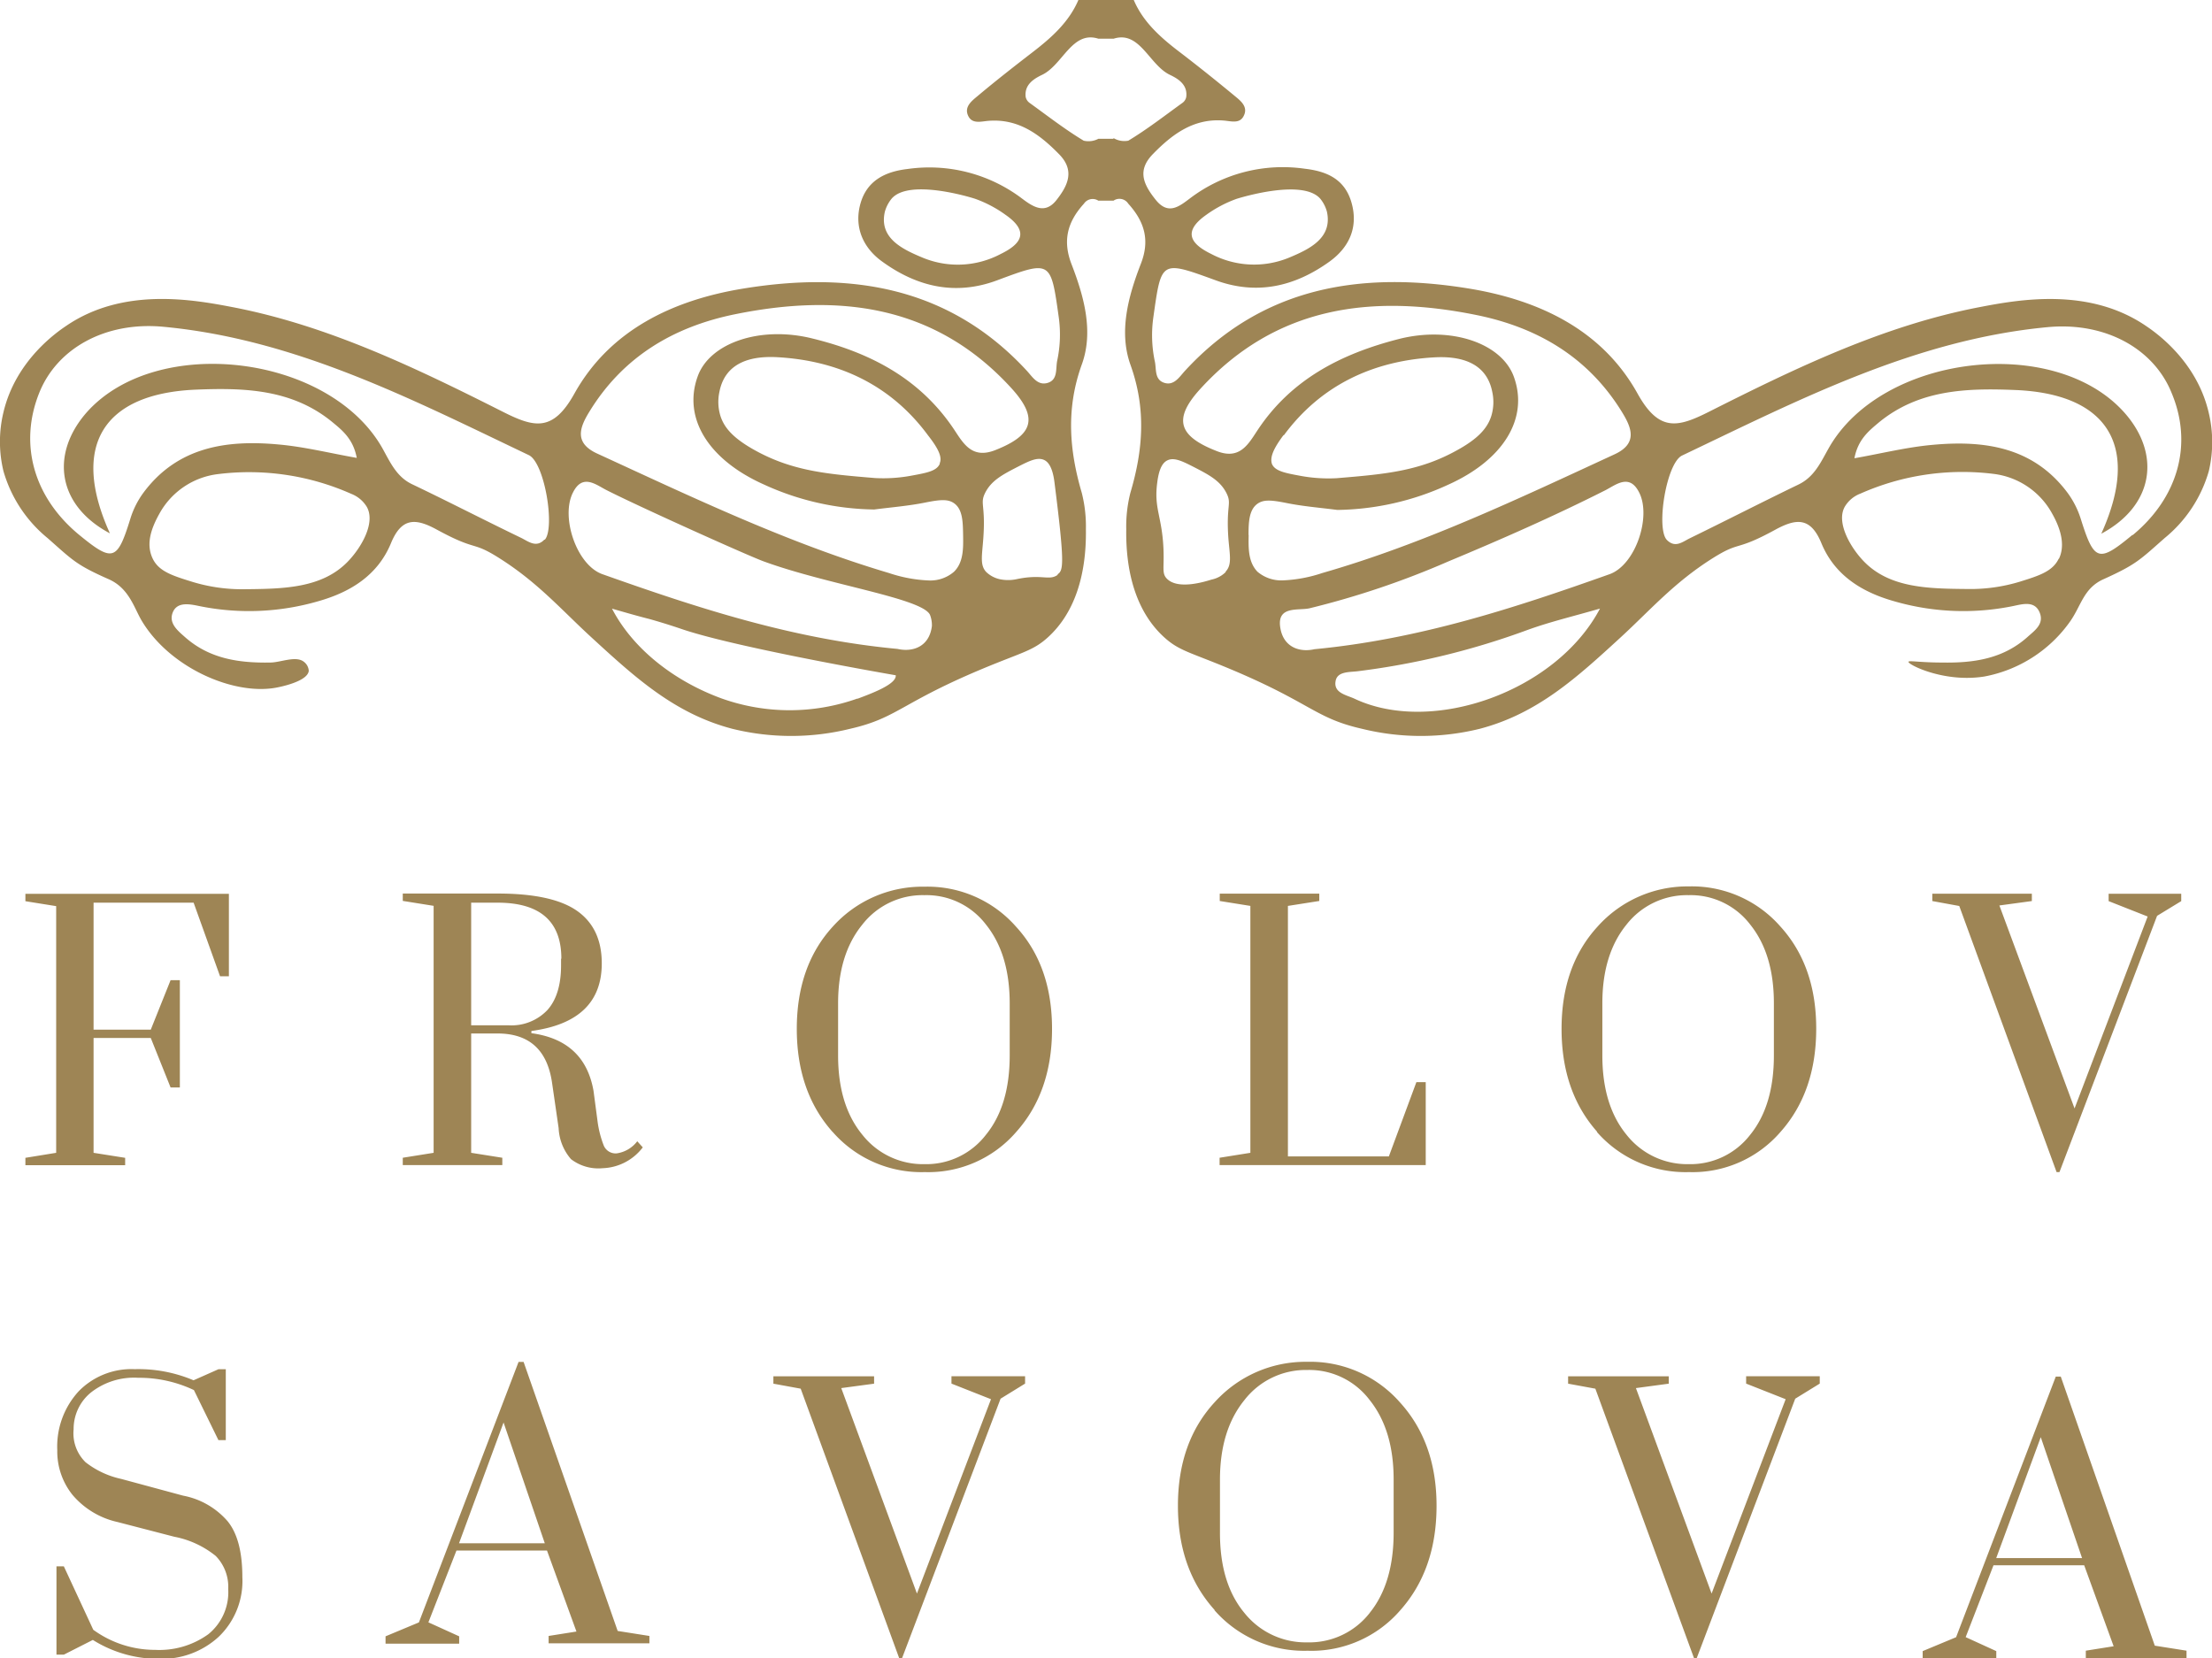 <svg id="Layer_1" data-name="Layer 1" xmlns="http://www.w3.org/2000/svg" width="106mm" height="79.47mm" viewBox="0 0 300.46 225.26"><defs><style>.cls-1,.cls-2{fill:#9e8555;}.cls-1{fill-rule:evenodd;}</style></defs><title>logo1_1</title><path id="FROLOV" class="cls-1" d="M12.71,156.6V141h7.77l2.69,6.72h1.26V133.15H23.17l-2.69,6.72H12.71V122.62H26.3l3.59,10h1.2v-11.2H3.45v1l4.18.67V156.6l-4.18.68v1H17v-1Zm71,.08A1.75,1.75,0,0,1,82,155.59a14.12,14.12,0,0,1-.85-3.4l-.53-4q-1.2-6.87-8.44-7.84v-.3q9.57-1.28,9.56-9.19,0-4.77-3.36-7.13t-10.83-2.35H54.71v1l4.19.67V156.6l-4.19.67v1H68.23v-1L64,156.6V140.39h3.58q6.42,0,7.4,6.65l.9,6.2a6.89,6.89,0,0,0,1.68,4.22,6.1,6.1,0,0,0,4.3,1.23,7.15,7.15,0,0,0,5.45-2.83l-.75-.83A4.27,4.27,0,0,1,83.73,156.68Zm-7.5-26.45v.9c0,2.69-.63,4.72-1.87,6.09a6.72,6.72,0,0,1-5.23,2.06H64V122.62h3.58q8.67,0,8.67,7.61Zm36.89,23.53a16,16,0,0,0,12.51,5.46,15.78,15.78,0,0,0,12.43-5.46q4.86-5.44,4.86-14T138,125.87a16,16,0,0,0-12.44-5.42,16.36,16.36,0,0,0-12.44,5.42q-4.89,5.34-4.89,13.89t4.86,14Zm20.83.38a10.23,10.23,0,0,1-8.36,4,10.47,10.47,0,0,1-8.44-4q-3.29-4-3.29-10.76v-7.1q0-6.65,3.29-10.68a10.37,10.37,0,0,1,8.44-4,10.17,10.17,0,0,1,8.36,4q3.21,4,3.22,10.68v7.1q0,6.8-3.22,10.76Zm31.73-31.75,4.18.67V156.6l-4.18.67v1h28V147h-1.27l-3.74,10.09H174.94V123.06l4.26-.67v-1H165.68v1Zm51.24,31.37a16,16,0,0,0,12.51,5.46,15.78,15.78,0,0,0,12.44-5.46q4.84-5.44,4.85-14t-4.89-13.93a16,16,0,0,0-12.43-5.42A16.36,16.36,0,0,0,217,125.87q-4.89,5.34-4.89,13.89t4.85,14Zm20.84.38a10.25,10.25,0,0,1-8.36,4,10.49,10.49,0,0,1-8.45-4q-3.28-4-3.28-10.76v-7.1q0-6.65,3.28-10.68a10.42,10.42,0,0,1,8.45-4,10.18,10.18,0,0,1,8.36,4q3.21,4,3.21,10.68v7.1q0,6.8-3.21,10.76Zm42,5.08L293,124.41l3.28-2v-1h-9.86v1l5.3,2.09-9.93,26.07L271.58,123l4.41-.6v-1H262.47v1l3.66.67,13.22,36.15h.38Z"/><path id="SAVOVA" class="cls-1" d="M26.29,187.5a19.21,19.21,0,0,0-8-1.51,10,10,0,0,0-7.6,3,11.09,11.09,0,0,0-2.91,8,9.43,9.43,0,0,0,2.08,6.09,11.17,11.17,0,0,0,6.09,3.67l7.71,2a12.76,12.76,0,0,1,5.64,2.61,6,6,0,0,1,1.7,4.5A7.34,7.34,0,0,1,28.29,222a11.37,11.37,0,0,1-7.22,2.12,14.24,14.24,0,0,1-8.4-2.73l-4-8.62h-1v12h1l3.94-2a16.76,16.76,0,0,0,9,2.57,11.42,11.42,0,0,0,8.1-3,10.49,10.49,0,0,0,3.21-8.09c0-3.4-.65-5.94-2-7.6a10.6,10.6,0,0,0-6.05-3.48l-8.4-2.27a12,12,0,0,1-4.85-2.27A5.49,5.49,0,0,1,10,194.16a6.38,6.38,0,0,1,2.35-5,9.47,9.47,0,0,1,6.42-2,17.38,17.38,0,0,1,7.57,1.67l3.33,6.8h1V186h-1Zm31.9,32.88L62,210.63H74.3l4,11-3.78.6v1H88.21v-1l-4.31-.68L71.12,185h-.68L56.9,220.39l-4.53,1.89v1h10v-1ZM74,209.64H62.35l6.05-16.41Zm48.53,15.6L135.91,190l3.33-2.05v-1h-10v1l5.37,2.12-10.06,26.4-10.28-27.91,4.46-.6v-1H105.05v1l3.71.68,13.38,36.61h.38Zm42.42-6.52a16.19,16.19,0,0,0,12.67,5.52,15.94,15.94,0,0,0,12.6-5.52q4.9-5.52,4.91-14.14t-5-14.11a16.22,16.22,0,0,0-12.6-5.48A16.58,16.58,0,0,0,165,190.47Q160,195.89,160,204.54T165,218.72Zm21.1.38a10.39,10.39,0,0,1-8.47,4,10.64,10.64,0,0,1-8.55-4q-3.33-4-3.32-10.89V201q0-6.72,3.32-10.81a10.55,10.55,0,0,1,8.55-4.09,10.29,10.29,0,0,1,8.47,4.09q3.26,4.08,3.25,10.81v7.19q0,6.87-3.24,10.89Zm44.42,6.14L243.85,190l3.33-2.05v-1h-10v1l5.37,2.12-10.06,26.4-10.28-27.91,4.46-.6v-1H213v1l3.7.68,13.4,36.6h.36ZM267,222.39l3.78-9.76H283.1l4,11-3.78.6v1H297v-1l-4.31-.68L279.92,187h-.68l-13.54,35.4-4.54,1.89v1h10v-1Zm15.81-10.74H271.15l6.05-16.42Z"/><path class="cls-2" d="M300,56c-1.67-7.08-7.33-10.93-8.53-11.74-7.72-5.25-17.13-3.59-22.58-2.54-13,2.49-24.95,8.26-36.71,14.19-4.28,2.16-6.82,2.82-9.75-2.45-4.82-8.68-13.43-12.73-23-14.28-14.52-2.35-27.91-.29-38.48,11.2-.75.82-1.49,2.07-2.84,1.61s-1-1.93-1.27-3a17.21,17.21,0,0,1-.17-5.95c1.08-7.66,1-7.68,8.36-5,5.67,2.11,10.85.89,15.58-2.52,2.62-1.9,3.89-4.59,3-7.88s-3.35-4.37-6.38-4.72a20.87,20.87,0,0,0-15.56,4c-1.53,1.16-3,2.33-4.69.22s-2.54-4-.38-6.21c2.62-2.69,5.51-4.86,9.56-4.56,1,.07,2.16.48,2.73-.54.76-1.35-.45-2.19-1.3-2.9-2.42-2-4.92-4-7.42-5.91S155.27,3,154,0h-7.52c-1.28,3-3.65,5.11-6.18,7.06s-5,3.88-7.42,5.91c-.84.71-2.05,1.55-1.3,2.9.58,1,1.76.61,2.74.54,4.05-.3,6.93,1.87,9.56,4.56,2.15,2.21,1.17,4.24-.38,6.21s-3.16.94-4.69-.22a20.87,20.87,0,0,0-15.56-4c-3,.35-5.5,1.56-6.38,4.72s.35,6,3,7.88c4.72,3.41,9.91,4.63,15.57,2.52,7.32-2.73,7.29-2.71,8.37,5A17,17,0,0,1,143.6,49c-.22,1.09.11,2.56-1.26,3s-2.09-.79-2.84-1.61c-10.58-11.49-24-13.55-38.48-11.2-9.55,1.55-18.16,5.6-23,14.28-2.93,5.27-5.47,4.61-9.75,2.45C56.53,50,44.54,44.21,31.58,41.72,26.12,40.67,16.72,39,9,44.26,7.8,45.07,2.14,48.92.47,56a17,17,0,0,0,0,8,18.24,18.24,0,0,0,6,9.1c3.4,3,3.86,3.62,8.27,5.57,2.81,1.23,3.47,3.92,4.52,5.67,3.79,6.34,12.4,10.13,18.21,9.08.39-.07,4.33-.81,4.47-2.3a1.67,1.67,0,0,0-.66-1.22c-1.08-.86-3.14.08-4.53.1-4.31.08-8.32-.51-11.66-3.49-1-.88-2.22-1.89-1.61-3.35s2.33-1.09,3.55-.84a33.74,33.74,0,0,0,16.31-.68c4.39-1.26,8-3.57,9.77-7.86,1.44-3.5,3.35-3.4,6.2-1.85C64.94,75,64,73.38,67.9,75.87c5.19,3.29,8.39,7,12.4,10.68C86.24,92,91.61,96.94,99.47,99a33.4,33.4,0,0,0,16,0c6.81-1.55,6.86-3.75,20.24-9.07,3.66-1.45,4.91-1.81,6.59-3.32,3.61-3.25,5.29-8.39,5.2-14.72a18.55,18.55,0,0,0-.56-4.94c-1.71-5.83-2.15-11.46,0-17.43,1.64-4.49.29-9.28-1.4-13.65-1.26-3.28-.48-5.81,1.7-8.21a1.42,1.42,0,0,1,1.95-.4h2.06a1.42,1.42,0,0,1,2,.4c2.17,2.4,3,4.93,1.7,8.21-1.69,4.37-3,9.16-1.41,13.65,2.17,6,1.73,11.6,0,17.43a18.55,18.55,0,0,0-.56,4.94c-.09,6.33,1.59,11.47,5.2,14.72,1.68,1.51,2.93,1.87,6.59,3.32C178.13,95.25,178.18,97.45,185,99a33.4,33.4,0,0,0,16,0c7.86-2.06,13.23-7,19.17-12.45,4-3.68,7.2-7.39,12.4-10.68,3.94-2.49,3-.86,8.62-3.94,2.86-1.55,4.77-1.65,6.21,1.85,1.77,4.29,5.38,6.6,9.77,7.86a33.74,33.74,0,0,0,16.31.68c1.22-.25,2.87-.75,3.55.84s-.63,2.47-1.61,3.35c-3.34,3-7.36,3.57-11.66,3.49-2.94,0-4.5-.31-4.53-.1-.08.38,4.85,2.87,10.3,2a18.39,18.39,0,0,0,11.72-7.57c1.47-2.14,1.81-4.48,4.52-5.67,4.41-2,4.87-2.58,8.26-5.57a18.18,18.18,0,0,0,6-9.1A17.18,17.18,0,0,0,300,56ZM163.87,29.17A16.63,16.63,0,0,1,168,27c.89-.27,9-2.7,11.34,0a4.75,4.75,0,0,1,.9,1.76c.78,3.6-2.41,5.1-5.17,6.25a12.45,12.45,0,0,1-10.56-.52C161.61,33.08,160.68,31.41,163.87,29.17ZM135.93,34.5a12.45,12.45,0,0,1-10.56.52c-2.76-1.15-6-2.65-5.18-6.25A4.87,4.87,0,0,1,121.1,27c2.31-2.72,10.45-.29,11.34,0a16.45,16.45,0,0,1,4.14,2.18C139.78,31.41,138.85,33.08,135.93,34.5ZM47.24,76.29c-3.52,3.64-8.79,3.7-14,3.75A23.1,23.1,0,0,1,26,79c-2.56-.8-4.42-1.38-5.25-3.1s-.48-3.65.88-6.08a10.51,10.51,0,0,1,8-5.42A34.16,34.16,0,0,1,47.7,67.08a4.28,4.28,0,0,1,2.11,1.75C51.06,71,49.07,74.4,47.24,76.29Zm26.71-3c-1.1,1.18-2.18.26-3.15-.22C65.86,70.69,61,68.18,56,65.79c-2.13-1-3-3-4.05-4.89C44.74,48.14,21.31,45.33,11.79,56c-5,5.68-4,12.67,3.14,16.45-5.41-11.92-.88-19,11.68-19.52,6.59-.27,13.06-.07,18.5,4.38,1.38,1.14,2.86,2.3,3.35,4.89-3.69-.65-7.12-1.51-10.6-1.82-7-.65-13.69.28-18.34,6.5a11.84,11.84,0,0,0-1.8,3.54c-1.79,5.79-2.38,6-7,2.21-6.15-5.09-8.17-12.3-5.4-19.24,2.42-6.08,9-9.74,16.87-9,18,1.69,33.73,9.85,49.65,17.44C74,62.89,75.42,71.74,74,73.32Zm42.52,21.6a27.51,27.51,0,0,1-18.42,0c-6.27-2.28-12-6.59-14.92-12.21,1.78.51,3.46,1,5.09,1.41,2.56.72,4.39,1.37,4.7,1.47,7.8,2.56,28.75,6.17,28.75,6.17C121.81,92.93,118.42,94.19,116.47,94.92Zm10.11-9.83c-.36,2.84-2.65,3.55-4.66,3.09C107.59,86.81,94.66,82.55,81.83,78c-3.53-1.25-5.7-7.8-4-11.1,1.32-2.65,3.18-1,4.62-.29,4.68,2.37,19.44,9,21.31,9.66,8.69,3.18,21.58,5,22.57,7.27A3.86,3.86,0,0,1,126.58,85.09ZM110.43,46c-7.11-1.8-14.07.56-15.68,5.18-2,5.62,1.46,11.26,9,14.63a37,37,0,0,0,15,3.4c2.31-.3,4.63-.48,6.91-.94,2.11-.42,3.15-.5,4,.14,1.1.84,1.13,2.49,1.16,4.26s.07,3.72-1.24,5a4.91,4.91,0,0,1-3.43,1.18,19.33,19.33,0,0,1-5.37-1C107,73.76,94.09,67.57,81.09,61.6c-3.2-1.48-2.3-3.63-1-5.73,4.55-7.41,11.4-11.48,19.74-13.18,14.16-2.88,27.23-1.28,37.56,10.05,3.74,4.11,2.9,6.39-2.19,8.4-3.13,1.24-4.31-.84-5.56-2.73C125,51.42,118.22,47.92,110.43,46Zm17.22,17c-.41,1-1.83,1.24-3.77,1.6a20.87,20.87,0,0,1-5,.34c-6.51-.54-11.24-.93-16.42-3.82-2.86-1.6-4.07-3-4.59-4.58a6.48,6.48,0,0,1-.15-3.31c.81-4.17,4.56-4.88,7.81-4.71,8.33.45,15.47,3.75,20.54,10.64C127.44,60.9,128,62.09,127.65,62.91Zm16,15.1c-1.18.83-2.14-.17-5.63.59a5.57,5.57,0,0,1-2.17,0,3.85,3.85,0,0,1-1.9-1c-.86-.93-.56-2.18-.39-4.51.34-4.64-.49-4.72.25-6.22.86-1.72,2.43-2.52,4.55-3.61,1.46-.74,2.6-1.31,3.52-.84s1.23,2,1.36,3.09C144.64,76.62,144.44,77.48,143.67,78Zm7.59-59.25H149.2a2.87,2.87,0,0,1-2,.26c-2.56-1.54-4.93-3.39-7.36-5.14a1.35,1.35,0,0,1-.52-.8c-.2-1.67,1.11-2.47,2.22-3,2.81-1.33,4.08-6.06,7.66-4.91h2.06c3.57-1.15,4.84,3.58,7.66,4.91,1.11.53,2.42,1.33,2.21,3a1.29,1.29,0,0,1-.51.8c-2.43,1.75-4.8,3.6-7.36,5.14A2.87,2.87,0,0,1,151.26,18.76Zm15.23,58.88a3.86,3.86,0,0,1-1.9,1c-.91.28-4.55,1.43-6.07-.12-.73-.75-.34-1.48-.47-4.19-.21-4.29-1.29-5.36-.85-8.78.2-1.66.6-2.7,1.36-3.09.92-.47,2.06.1,3.52.84,2.12,1.09,3.68,1.89,4.54,3.61.75,1.5-.08,1.58.26,6.22C167.05,75.46,167.35,76.71,166.49,77.64Zm3.12-5c0-1.77.06-3.42,1.16-4.26.85-.64,1.89-.56,4-.14,2.27.46,4.6.64,6.9.94a37,37,0,0,0,15-3.4c7.55-3.37,11-9,9-14.63-1.62-4.62-8.57-7-15.68-5.18-7.79,2-14.62,5.47-19.21,12.46-1.24,1.89-2.42,4-5.55,2.73-5.09-2-5.93-4.29-2.19-8.4,10.33-11.33,23.39-12.93,37.56-10.05,8.34,1.7,15.19,5.77,19.74,13.18,1.29,2.1,2.19,4.25-1,5.73-13,6-25.9,12.16-39.71,16.13a19.33,19.33,0,0,1-5.37,1,5,5,0,0,1-3.44-1.18C169.54,76.34,169.57,74.48,169.61,72.62Zm4.76-13.55c5.06-6.89,12.21-10.19,20.54-10.64,3.25-.17,7,.54,7.81,4.71a6.48,6.48,0,0,1-.15,3.31c-.52,1.58-1.73,3-4.6,4.58-5.17,2.89-9.9,3.28-16.41,3.82a20.87,20.87,0,0,1-5-.34c-1.94-.36-3.36-.62-3.77-1.6C172.47,62.09,173,60.9,174.37,59.07ZM184,94.92c-1.11-.52-2.93-.78-2.57-2.47.27-1.26,1.88-1.13,3-1.27a103.55,103.55,0,0,0,23.12-5.63c3.05-1.1,6.23-1.85,9.78-2.88C211.41,93.92,194.56,99.89,184,94.92ZM218.63,78c-12.83,4.56-25.76,8.82-40.09,10.19-2,.46-4.3-.25-4.66-3.09s2.53-2.13,4-2.47a116,116,0,0,0,18.84-6.36c7.19-3,14.34-6.14,21.31-9.66,1.43-.72,3.29-2.36,4.62.29C224.33,70.19,222.16,76.74,218.63,78Zm61-2.09c-.83,1.72-2.69,2.3-5.25,3.1a23.1,23.1,0,0,1-7.21,1c-5.2-.05-10.47-.11-14-3.75-1.83-1.89-3.82-5.33-2.57-7.46a4.19,4.19,0,0,1,2.11-1.75,34.16,34.16,0,0,1,18.05-2.68,10.51,10.51,0,0,1,8,5.42C280.15,72.25,280.43,74.32,279.67,75.9Zm10-3.23c-4.59,3.8-5.18,3.58-7-2.21a12.08,12.08,0,0,0-1.8-3.54c-4.65-6.22-11.29-7.15-18.34-6.5-3.48.31-6.91,1.17-10.6,1.82.49-2.59,2-3.75,3.35-4.89,5.44-4.45,11.91-4.65,18.49-4.38,12.56.51,17.1,7.6,11.69,19.52,7.1-3.78,8.18-10.77,3.14-16.45-9.53-10.71-33-7.9-40.18,4.86-1.07,1.89-1.92,3.85-4.05,4.89-4.95,2.39-9.84,4.9-14.78,7.31-1,.48-2,1.4-3.15.22-1.47-1.58-.06-10.43,2.08-11.45,15.92-7.59,31.67-15.75,49.65-17.44,7.84-.74,14.45,2.92,16.87,9C297.88,60.37,295.85,67.58,289.71,72.67Z"/></svg>
